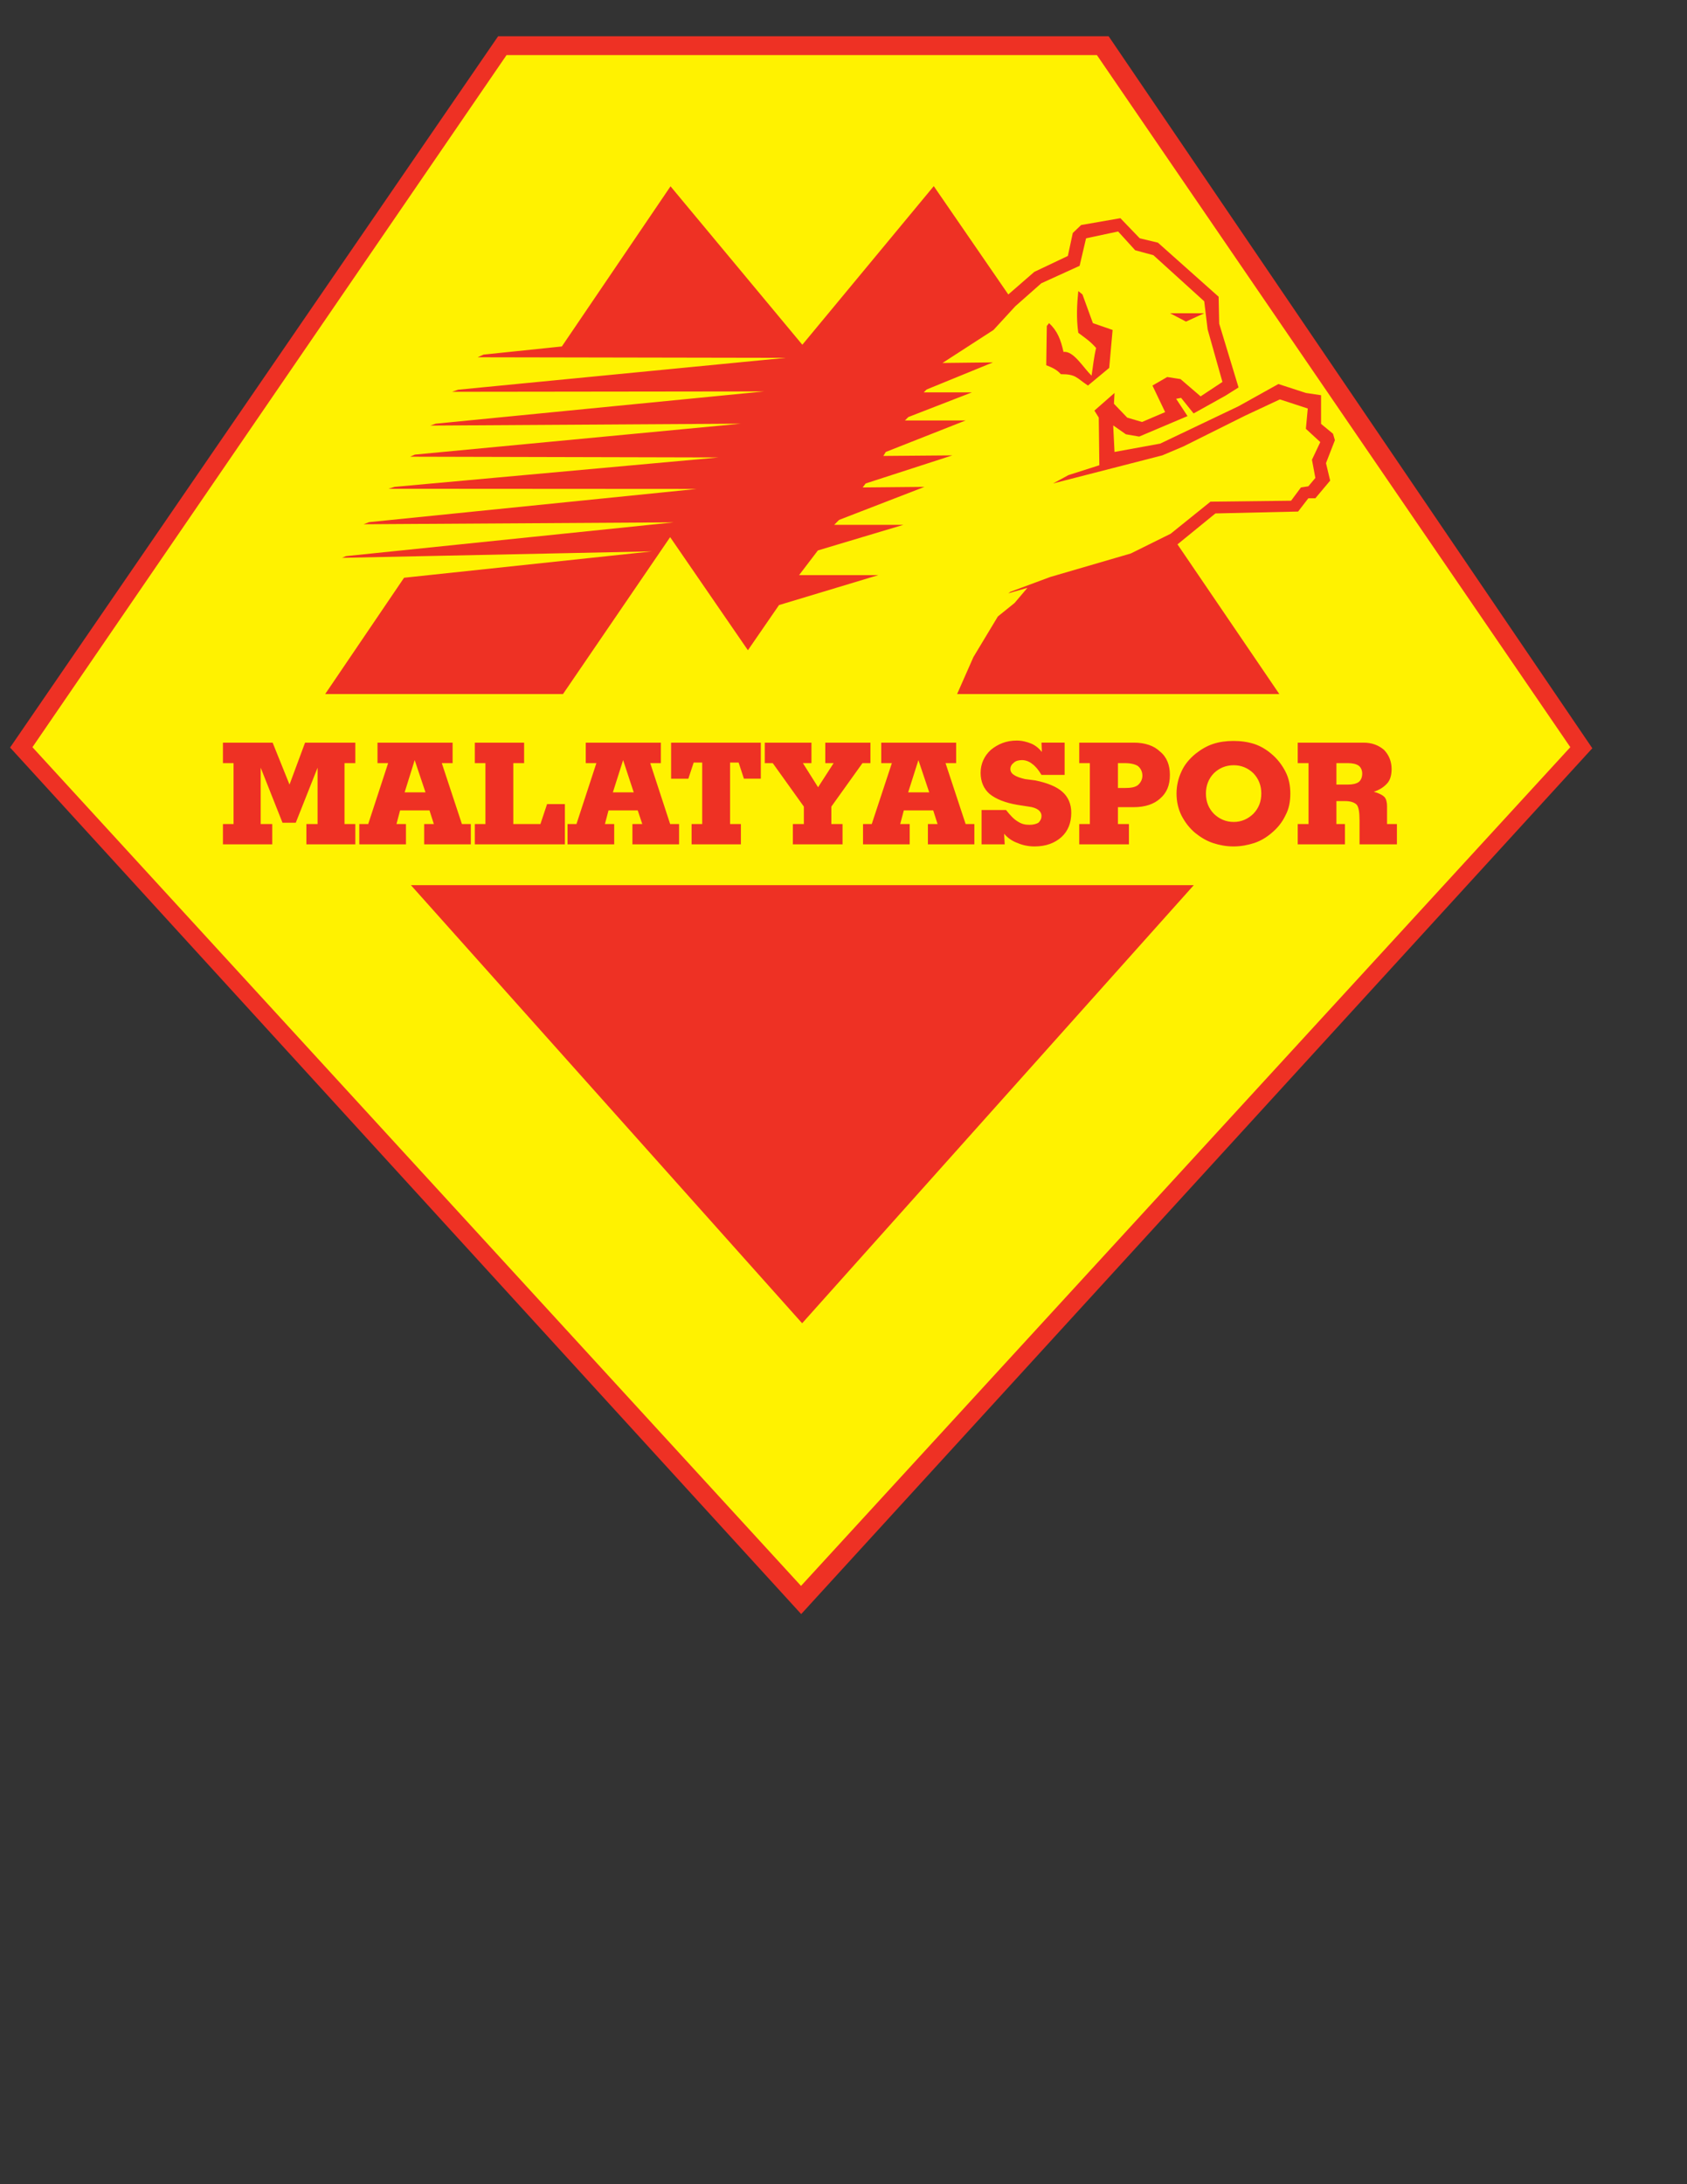<?xml version="1.0" encoding="iso-8859-1"?>
<!-- Generator: Adobe Illustrator 24.0.1, SVG Export Plug-In . SVG Version: 6.00 Build 0)  -->
<svg version="1.1" id="Layer_1" xmlns="http://www.w3.org/2000/svg" xmlns:xlink="http://www.w3.org/1999/xlink" x="0px" y="0px"
	 viewBox="0 0 612 792" style="enable-background:new 0 0 612 792;" xml:space="preserve">
<rect x="0" y="0" width="612" height="792" fill="#333333" stroke="none"/>
<path style="fill:#EE3124;" d="M3.657,271.057L180.717,13.13h221.458l175.474,258.191L290.652,585.273L3.657,271.057L3.657,271.057z
	"/>
<path style="fill:#FFF200;" d="M11.77,270.936L183.765,19.972h214.164l171.738,250.963L290.59,575.056L11.77,270.936L11.77,270.936z
	"/>
<path style="fill:#EE3124;" d="M436.859,113.588h-12.383l5.778,3.027L436.859,113.588L436.859,113.588z M80.877,306.166v-7.363
	h3.853v-22.085h-3.853v-7.429h18.026l6.125,15.206l5.64-15.206h18.234v7.429h-3.921v22.085h3.921v7.363h-17.752v-7.363h4.059
	v-20.434l-7.911,19.953h-4.816l-7.913-19.953v20.434h4.198v7.363H80.877L80.877,306.166z M130.345,306.166v-7.363h3.233
	l7.224-22.085h-3.852v-7.429h27.246v7.429h-3.921l7.293,22.085h3.232v7.363h-16.924v-7.363h3.509l-1.583-4.952h-10.664l-1.309,4.952
	h3.441v7.363H130.345L130.345,306.166z M146.789,287.313h7.57l-3.923-11.695L146.789,287.313L146.789,287.313z M172.247,306.166
	v-7.363h3.852v-22.085h-3.852v-7.429h17.888v7.429h-3.921v22.085h9.837l2.41-7.224h6.467v14.587H172.247L172.247,306.166z
	 M205.89,306.166v-7.363h3.235l7.225-22.085h-3.854v-7.429h27.247v7.429h-3.853l7.224,22.085h3.234v7.363h-16.925v-7.363h3.576
	l-1.65-4.952h-10.597l-1.306,4.952h3.37v7.363H205.89L205.89,306.166z M222.334,287.313h7.568l-3.853-11.695L222.334,287.313
	L222.334,287.313z M250.888,306.166v-7.363h3.852v-22.29h-3.096l-1.927,5.847h-6.261v-13.071H276v13.071h-6.123l-1.927-5.847h-3.096
	v22.29h3.921v7.363H250.888L250.888,306.166z M287.628,306.166v-7.363h3.99v-6.328l-11.283-15.757h-2.89v-7.429h16.925v7.429h-3.096
	l5.504,8.739l5.641-8.739h-3.026v-7.429h16.375v7.429h-2.891l-11.282,15.757v6.328h4.059v7.363H287.628L287.628,306.166z
	 M313.083,306.166v-7.363h3.166l7.293-22.085h-3.853v-7.429h27.177v7.429h-3.852l7.293,22.085h3.165v7.363h-16.857v-7.363h3.509
	l-1.582-4.952h-10.664l-1.307,4.952h3.44v7.363H313.083L313.083,306.166z M329.46,287.313h7.637l-3.922-11.695L329.46,287.313
	L329.46,287.313z M364.273,302.313l0.206,3.853h-8.394v-12.453h8.876l0,0c1.582,1.994,2.89,3.371,4.197,4.128
	c1.445,0.962,2.683,1.237,4.334,1.237c1.307,0,2.408-0.275,3.234-0.757c0.619-0.619,1.1-1.375,1.1-2.476
	c0-0.895-0.481-1.651-1.1-2.133c-0.826-0.621-1.927-1.032-3.578-1.238l0,0l-3.991-0.619l0,0c-4.541-0.758-7.912-2.133-10.183-3.991
	c-2.064-1.789-3.234-4.403-3.234-7.637c0-3.235,1.307-6.123,3.715-8.325c2.615-2.133,5.642-3.372,9.357-3.372
	c2.064,0,3.715,0.481,5.297,1.102c1.445,0.619,2.753,1.651,3.853,3.026l0,0l-0.138-3.37h8.394v11.695h-8.394l0,0
	c-1.1-1.858-2.271-3.232-3.371-3.991c-1.101-0.893-2.408-1.374-3.715-1.374c-1.101,0-2.272,0.275-2.89,0.894
	c-0.826,0.618-1.307,1.376-1.307,2.338c0,0.896,0.482,1.652,1.307,2.133c0.826,0.62,2.27,1.102,3.99,1.515l0,0l3.715,0.481l0,0
	c4.403,0.895,7.775,2.27,9.839,4.128c2.133,1.858,3.234,4.472,3.234,7.57c0,3.645-1.101,6.604-3.578,8.874
	c-2.408,2.133-5.573,3.373-9.77,3.373c-2.27,0-4.403-0.482-6.123-1.24C367.369,305.064,365.581,303.895,364.273,302.313
	L364.273,302.313z M405.555,276.717v9.015h2.545l0,0c2.133,0,3.715-0.275,4.679-1.032c0.963-0.826,1.651-1.997,1.651-3.441
	c0-1.512-0.688-2.752-1.651-3.507c-0.963-0.621-2.546-1.034-4.679-1.034l0,0H405.555L405.555,276.717z M391.519,306.166v-7.363
	h3.853v-22.085h-3.853v-7.429h19.815l0,0c4.059,0,7.293,1.1,9.495,3.232c2.477,1.995,3.578,4.955,3.578,8.463
	c0,3.716-1.101,6.467-3.578,8.602c-2.202,1.994-5.435,3.096-9.495,3.096l0,0h-5.779v6.122h3.99v7.363H391.519L391.519,306.166z
	 M437.478,287.727c0,2.958,0.963,5.365,2.89,7.361c1.927,1.859,4.334,2.96,7.224,2.96c2.752,0,5.16-1.101,7.087-2.96
	c1.926-1.996,2.89-4.402,2.89-7.361c0-2.891-0.963-5.368-2.89-7.363c-1.927-1.858-4.335-2.889-7.087-2.889
	c-2.89,0-5.297,1.031-7.224,2.889C438.442,282.359,437.478,284.836,437.478,287.727L437.478,287.727z M426.814,287.727
	c0-2.754,0.619-5.504,1.789-7.981c1.101-2.477,2.89-4.611,5.16-6.467c1.927-1.514,3.991-2.753,6.261-3.509
	c2.271-0.758,4.817-1.102,7.431-1.102c2.752,0,5.16,0.344,7.568,1.102c2.271,0.755,4.336,1.995,6.124,3.509
	c2.272,1.857,3.991,4.197,5.16,6.467c1.309,2.477,1.789,5.227,1.789,7.981c0,2.958-0.481,5.572-1.789,7.98
	c-1.169,2.478-2.888,4.611-5.16,6.469c-1.788,1.512-3.853,2.75-6.124,3.507c-2.408,0.758-4.816,1.24-7.568,1.24
	c-2.613,0-5.16-0.482-7.431-1.24c-2.271-0.757-4.335-1.995-6.261-3.507c-2.271-1.858-3.853-3.991-5.16-6.469
	C427.434,293.299,426.814,290.686,426.814,287.727L426.814,287.727z M484.814,276.717v7.776h4.059l0,0
	c1.791,0,3.027-0.275,3.991-0.895c0.826-0.621,1.309-1.72,1.309-3.096c0-1.24-0.483-2.27-1.309-2.89
	c-0.963-0.621-2.2-0.896-3.991-0.896l0,0H484.814L484.814,276.717z M470.779,306.166v-7.363h3.922v-22.085h-3.922v-7.429h23.876l0,0
	c3.095,0,5.503,0.963,7.429,2.615c1.789,1.858,2.752,4.197,2.752,6.948c0,2.133-0.48,3.853-1.445,5.023
	c-1.17,1.375-2.751,2.476-5.021,3.232c1.927,0.483,3.232,1.24,3.852,1.858c0.689,0.758,0.963,1.996,0.963,3.372l0,0v6.466h3.579
	v7.363h-13.556v-8.601l0,0c0-3.095-0.344-5.09-1.099-5.847c-0.827-0.757-2.133-1.239-4.197-1.239l0,0h-3.097v8.324h3.097v7.363
	H470.779L470.779,306.166z M290.999,479.822L149.061,320.959h284.015L290.999,479.822L290.999,479.822z M203.827,125.628
	l39.422-58.069l47.819,57.45l47.68-57.518l27.039,39.286l9.426-8.187l12.178-5.78l1.789-8.325l3.027-2.89l14.242-2.477l7.018,7.293
	l6.605,1.583l22.017,19.608l0.207,9.771l7.018,23.116l-4.816,3.027l-11.49,6.398l-4.539-5.642l-1.79,0.344l4.128,6.261
	l-17.544,7.432l-4.816-0.827l-4.608-3.232l0.48,9.631l16.582-3.027l28.415-13.554l14.45-8.05l9.977,3.234l5.502,0.825V153.7
	l4.335,3.578l0.689,2.339l-3.235,8.325l1.515,6.33l-5.368,6.398h-2.545l-3.715,4.817l-29.998,0.686l-13.761,11.216l36.947,54.284
	H347.21l5.917-13.415l8.876-14.725l6.055-4.885l4.678-5.504l-6.949,1.995l0.757-0.55l14.448-5.367l29.241-8.531l14.449-7.154
	l14.448-11.629l29.241-0.344l3.578-4.815l2.684-0.414l2.545-3.027l-1.237-6.604l3.026-6.399l-5.227-4.817l0.686-7.36l-10.114-3.304
	l-12.522,5.848l-22.499,11.215l-7.637,3.234l-39.63,10.183l5.573-3.027l11.215-3.576l-0.207-17.271l-1.583-2.546l7.293-6.398
	l-0.206,3.922l4.816,5.022l5.367,1.583l8.394-3.578l-4.609-9.631l5.366-3.097l4.816,0.757l7.293,6.261l7.912-5.229l-5.367-19.057
	l-1.238-10.183L418.42,92.536l-6.605-1.79l-6.192-6.812l-11.627,2.477l-2.339,9.976l-13.898,6.33l-9.426,8.325l-7.912,8.602
	l-18.508,11.971l18.3-0.208l-24.079,9.839l-1.032,1.032h17.476l-23.05,8.944l-1.237,1.24h22.017l-28.966,11.42l-0.895,1.445
	l25.044-0.206l-31.442,10.183l-1.101,1.446l22.43-0.208l-30.961,11.971l-1.79,1.789h25.114l-31.03,9.29l-6.811,8.943h28.759
	l-36.052,10.871l-11.284,16.375l-28.209-41.006l-38.874,56.899h-86.277l28.622-42.176l89.925-9.563l-112.424,2.339l1.445-0.618
	l118.891-12.247l-112.491,0.687l1.925-0.755l118.891-12.042l-111.803-0.069l2.202-0.688l117.514-10.665l-111.873-0.275l1.72-0.756
	l118.272-11.216l-112.698,0.688l1.996-0.688l119.165-11.695l-113.248,0.138l2.202-0.758l118.89-11.559l-111.805-0.205l2.133-0.965
	L203.827,125.628L203.827,125.628z M394.684,139.803l7.706-6.4l1.238-13.759l-7.155-2.477l-3.784-10.391l-1.514-1.238l0,0
	c-0.481,4.816-0.757,9.839,0,15.136c2.821,2.133,4.197,2.96,6.467,5.504c-0.826,3.373-1.169,7.018-1.651,10.045
	c-3.096-3.027-6.604-9.15-10.183-8.599c-0.963-4.405-2.202-7.638-5.229-10.458l0,0l-0.825,1.031l-0.206,14.242l0,0
	c1.926,0.757,3.715,1.446,5.298,3.235C390.418,135.675,390.418,136.981,394.684,139.803L394.684,139.803z"/>
</svg>
